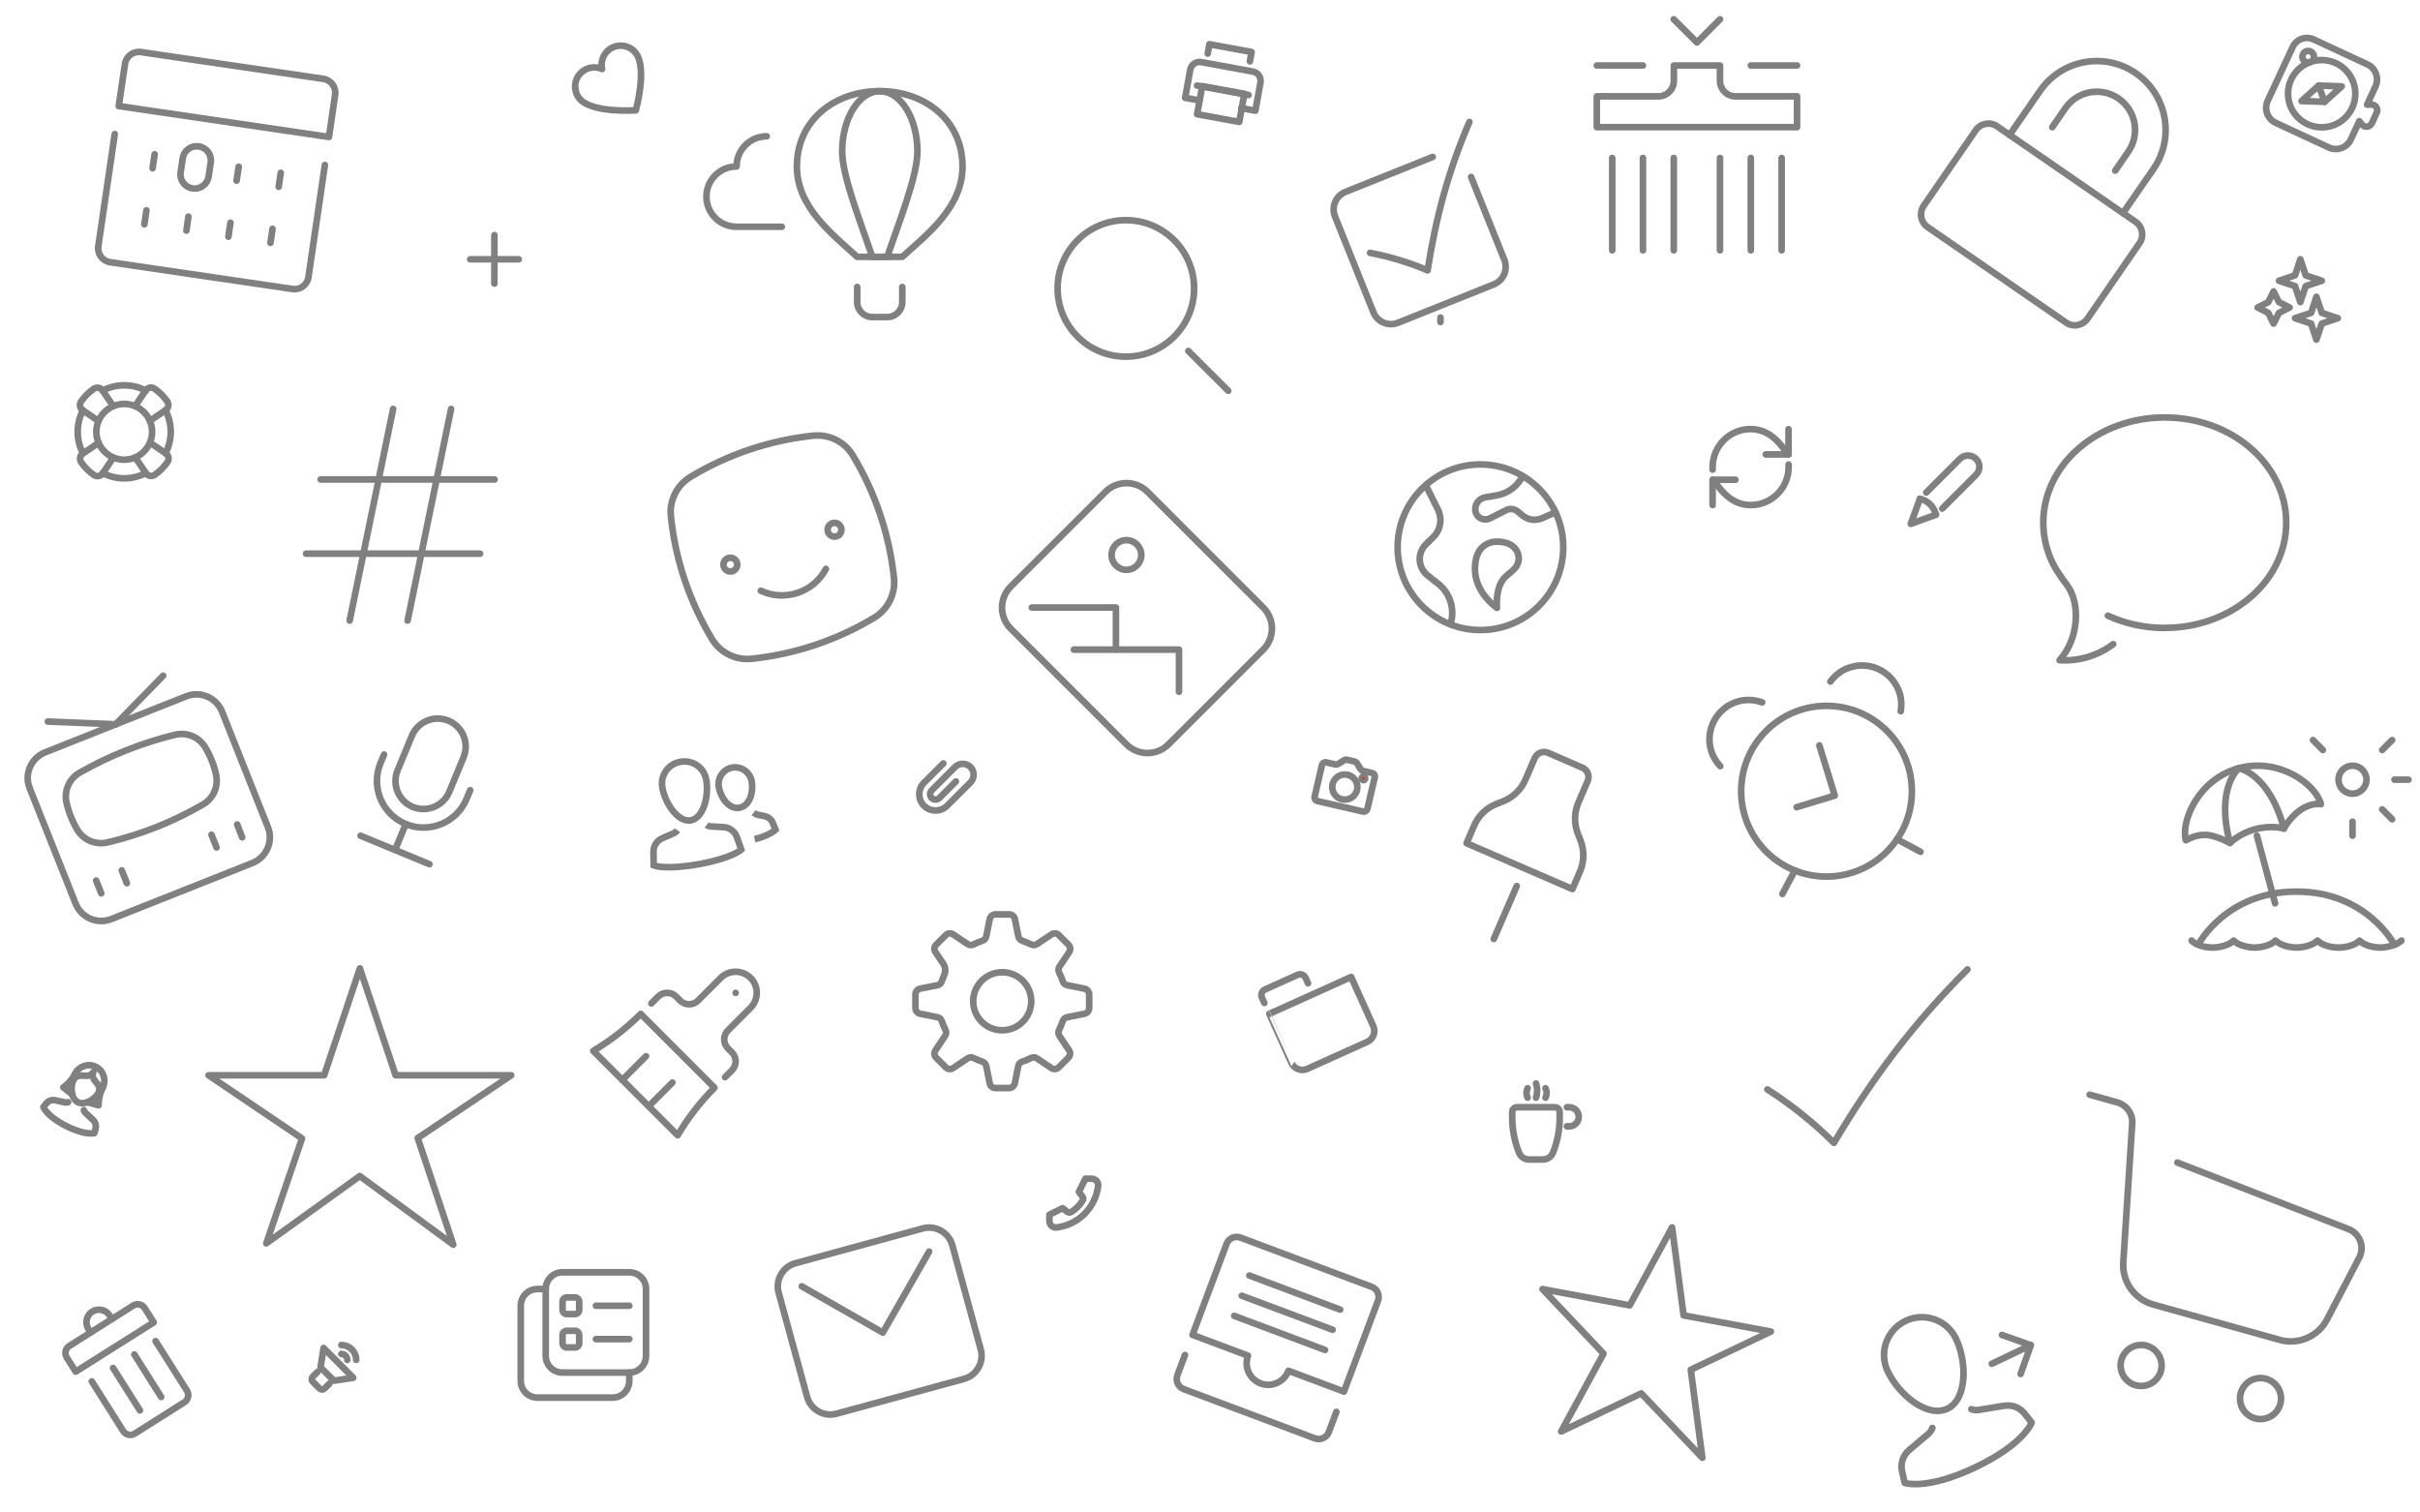<?xml version="1.0" encoding="utf-8"?>
<!-- Generator: Adobe Illustrator 18.1.1, SVG Export Plug-In . SVG Version: 6.00 Build 0)  -->
<!DOCTYPE svg PUBLIC "-//W3C//DTD SVG 1.1//EN" "http://www.w3.org/Graphics/SVG/1.1/DTD/svg11.dtd">
<svg version="1.1" id="Layer_1" xmlns="http://www.w3.org/2000/svg" xmlns:xlink="http://www.w3.org/1999/xlink" x="0px" y="0px"
	 viewBox="0 0 2560 1600" enable-background="new 0 0 2560 1600" xml:space="preserve">
<g>
	<path fill="none" stroke="#808080" stroke-width="7" stroke-miterlimit="10" d="M747.1,824.9c-2.4-13.3-14.6-21.3-27.4-19
		s-21.4,14.1-19,27.4c3,16.9,16.7,36.9,30.1,34.5C744.3,865.3,750.1,841.8,747.1,824.9z"/>
	<path fill="none" stroke="#808080" stroke-width="7" stroke-miterlimit="10" d="M716.7,878.3c-1,1.4-2.3,2.4-3.8,3.1l-12.2,5.3
		c-5.8,2.5-9.6,8.3-9.4,14.7l0.2,14.1c0,0,12,5.1,47.6-1.3s45.1-15.4,45.1-15.4l-4.7-13.3c-2.1-6-7.6-10.1-14-10.5l-13.3-0.7
		c-1.7-0.1-3.3-0.6-4.6-1.6"/>
	<path fill="none" stroke="#808080" stroke-width="7" stroke-miterlimit="10" d="M795.2,826.6c-1.8-9.8-11-16.3-20.6-14.6
		c-9.6,1.7-16,11.1-14.2,20.8c2,11.1,10.9,23.6,21.8,21.7C793.3,852.5,797.2,837.7,795.2,826.6z"/>
	<path fill="none" stroke="#808080" stroke-width="7" stroke-miterlimit="10" d="M797.2,859.7c1.4,1.1,3,1.9,4.8,2.3l6.9,1.4
		c3.9,0.8,7.1,3.4,8.6,7.1l2.9,7.2c0,0-6.6,6.4-22.1,10"/>
</g>
<g>

		<polyline fill="none" stroke="#808080" stroke-width="7" stroke-linecap="round" stroke-linejoin="round" stroke-miterlimit="10" points="
		1892,454 1892,480.7 1867.9,480.7 	"/>
	<path fill="none" stroke="#808080" stroke-width="7" stroke-linecap="round" stroke-linejoin="round" stroke-miterlimit="10" d="
		M1891.9,480.7c-5.4-5.4-16.4-26.8-40-26.8c-22.2,0-40.2,18-40.2,40.2v2.7"/>

		<polyline fill="none" stroke="#808080" stroke-width="7" stroke-linecap="round" stroke-linejoin="round" stroke-miterlimit="10" points="
		1811.7,534.3 1811.7,507.5 1835.8,507.5 	"/>
	<path fill="none" stroke="#808080" stroke-width="7" stroke-linecap="round" stroke-linejoin="round" stroke-miterlimit="10" d="
		M1811.9,507.5c5.4,5.4,16.4,26.8,40,26.8c22.2,0,40.2-18,40.2-40.2v-2.7"/>
</g>
<path fill="none" stroke="#808080" stroke-width="7" stroke-linecap="round" stroke-linejoin="round" stroke-miterlimit="10" d="
	M1454.3,822.3c0.5-2.1-0.8-4.1-2.9-4.6l-9.6-2.2c-1-0.2-1.8-0.8-2.4-1.7l-4-6.5c-0.5-0.9-1.4-1.5-2.4-1.7l-8.1-1.9
	c-1-0.2-2-0.1-2.9,0.5l-6.5,4c-0.9,0.5-1.9,0.7-2.9,0.5l-9.6-2.2c-2.1-0.5-4.1,0.8-4.6,2.9l-7.7,33.4c-0.5,2.1,0.8,4.1,2.9,4.6
	l48.3,11.1c2.1,0.5,4.1-0.8,4.6-2.9L1454.3,822.3z"/>
<circle fill="none" stroke="#808080" stroke-width="7" stroke-linecap="round" stroke-linejoin="round" stroke-miterlimit="10" cx="1422.6" cy="832.6" r="13.3"/>
<circle fill="#D9381E" stroke="#808080" stroke-width="7" stroke-miterlimit="10" cx="1442.3" cy="823.4" r="1.9"/>
<path fill="none" stroke="#808080" stroke-width="7" stroke-linecap="round" stroke-linejoin="round" stroke-miterlimit="10" d="
	M2229.8,651.3c18,8.3,38.5,13,60.2,13v-0.1c71,0,128.5-49.8,128.5-111.3s-57.5-111.3-128.5-111.3s-128.5,49.8-128.5,111.3
	c0,12.4,2.4,24.4,6.7,35.5c4.2,10.8,10.8,20.6,18,30c15.2,19.8,12.8,57.6-7.5,80c20.7,1.3,40.8-4.9,56.8-17"/>
<g>
	<circle fill="none" stroke="#808080" stroke-width="7" stroke-miterlimit="10" cx="1191" cy="305.1" r="72.2"/>

		<line fill="none" stroke="#808080" stroke-width="7" stroke-linecap="round" stroke-linejoin="round" stroke-miterlimit="10" x1="1299.3" y1="413.4" x2="1257.1" y2="371.3"/>
</g>
<g>

		<circle fill="none" stroke="#808080" stroke-width="7" stroke-linecap="round" stroke-linejoin="round" stroke-miterlimit="10" cx="1566.1" cy="578.9" r="87.6"/>
	<path fill="none" stroke="#808080" stroke-width="7" stroke-linecap="round" stroke-linejoin="round" stroke-miterlimit="10" d="
		M1534.4,660.4c4.9-15.5-0.1-32.5-12.8-42.7l-3.8-3"/>
	<path fill="none" stroke="#808080" stroke-width="7" stroke-linecap="round" stroke-linejoin="round" stroke-miterlimit="10" d="
		M1610.7,503.6c-5.3,10.8-15.6,18.5-27.7,20.5l-11.5,1.9c-6.3,1-10.9,6.4-10.9,12.7c0,3.8,1.9,7.3,5.1,9.2c3.2,2,7.2,2.1,10.5,0.4
		l17-8.6c4-2,8.7-1.5,12.2,1.3c1.7,1.4,3.5,2.8,5.2,4.3c5.8,4.8,13.8,5.9,20.7,2.9l14.2-6.3"/>
	<path fill="none" stroke="#808080" stroke-width="7" stroke-linecap="round" stroke-linejoin="round" stroke-miterlimit="10" d="
		M1511.3,573l4.7-4.6c8-7.7,10-19.7,5-29.6c-3.9-7.9-8.7-17.4-12.8-25.6"/>
	<path fill="none" stroke="#808080" stroke-width="7" stroke-linecap="round" stroke-linejoin="round" stroke-miterlimit="10" d="
		M1511.3,573l-2.8,2.7c-4.5,4.4-6.9,10.5-6.6,16.8c0.3,6.3,3.3,12.1,8.2,16.1l7.6,6.1"/>
	<path fill="none" stroke="#808080" stroke-width="7" stroke-linecap="round" stroke-linejoin="round" stroke-miterlimit="10" d="
		M1583.5,573c19.5,0,23.1,12.3,23.1,17.3c0,12.2-11.4,15.4-16.8,23c-8.2,11.5-6.2,29.7-6.2,29.7s-23.2-15.3-23.3-40.9
		C1560.2,577.6,1574.9,573,1583.5,573z"/>
</g>
<path fill="none" stroke="#808080" stroke-width="7" stroke-linecap="round" stroke-linejoin="round" stroke-miterlimit="10" d="
	M997.9,807.6l-16.3,16.3l-4.1,4.1c-6.7,6.7-6.7,17.7,0,24.4c6.7,6.7,17.7,6.7,24.4,0l24.7-24.7c4.5-4.5,4.5-11.8,0-16.3
	c-4.5-4.5-11.8-4.5-16.3,0l-24.7,24.7c-2.2,2.2-2.2,5.9,0,8.1c2.2,2.2,5.9,2.2,8.1,0l17.5-17.5"/>
<g>
	<circle fill="none" stroke="#808080" stroke-width="7" stroke-miterlimit="10" cx="1060.2" cy="1059.2" r="30.7"/>
	<path fill="none" stroke="#808080" stroke-width="7" stroke-linecap="round" stroke-linejoin="round" stroke-miterlimit="10" d="
		M1147.3,1072.4c2.9-0.6,4.9-3.1,4.9-6v-14.5c0-2.9-2.1-5.4-4.9-6l-18.4-3.7c-2.2-0.4-3.9-2-4.6-4.1c-1.1-3.3-2.4-6.4-3.9-9.4
		c-1-2-0.9-4.3,0.4-6.2l10.3-15.4c1.6-2.4,1.3-5.7-0.8-7.7l-10.2-10.2c-2.1-2.1-5.3-2.4-7.7-0.8l-15.4,10.3
		c-1.8,1.2-4.2,1.4-6.2,0.4c-3-1.5-6.2-2.8-9.4-3.9c-2.1-0.7-3.7-2.5-4.1-4.6l-3.7-18.4c-0.6-2.9-3.1-4.9-6-4.9H1053
		c-2.9,0-5.4,2.1-6,4.9l-3.7,18.4c-0.4,2.2-2,3.9-4.1,4.6c-3.3,1.1-6.4,2.4-9.4,3.9c-2,1-4.3,0.9-6.2-0.4l-15.4-10.3
		c-2.4-1.6-5.7-1.3-7.7,0.8l-10.2,10.2c-2.1,2.1-2.4,5.3-0.8,7.7l8.4,12.5c2.3,3.5,2.7,8,1,11.8c-1,2.2-1.8,4.4-2.6,6.7
		c-0.7,2.1-2.5,3.7-4.6,4.1l-18.4,3.7c-2.9,0.6-4.9,3.1-4.9,6v14.5c0,2.9,2.1,5.4,4.9,6l18.4,3.7c2.2,0.4,3.9,2,4.6,4.1
		c1.1,3.3,2.4,6.4,3.9,9.4c1,2,0.9,4.3-0.4,6.2l-10.3,15.4c-1.6,2.4-1.3,5.7,0.8,7.7l10.2,10.2c2.1,2.1,5.3,2.4,7.7,0.8l15.4-10.3
		c1.8-1.2,4.2-1.4,6.2-0.4c3,1.5,6.2,2.8,9.4,3.9c2.1,0.7,3.7,2.5,4.1,4.6l3.7,18.4c0.6,2.9,3.1,4.9,6,4.9h14.5c2.9,0,5.4-2.1,6-4.9
		l3.7-18.4c0.4-2.2,2-3.9,4.1-4.6c3.3-1.1,6.4-2.4,9.4-3.9c2-1,4.3-0.9,6.2,0.4l15.4,10.3c2.4,1.6,5.7,1.3,7.7-0.8l10.2-10.2
		c2.1-2.1,2.4-5.3,0.8-7.7l-10.3-15.4c-1.2-1.8-1.4-4.2-0.4-6.2c1.5-3,2.8-6.2,3.9-9.4c0.7-2.1,2.5-3.7,4.6-4.1L1147.3,1072.4z"/>
</g>
<polygon fill="none" stroke="#808080" stroke-width="7" stroke-linecap="round" stroke-linejoin="round" stroke-miterlimit="10" points="
	1768.8,1298.4 1781,1391.5 1873.3,1408.6 1788.6,1449 1800.8,1542.1 1736.2,1474 1651.5,1514.3 1696.3,1431.9 1631.7,1363.7
	1724,1380.9 "/>
<g>
	<path fill="none" stroke="#808080" stroke-width="7" stroke-miterlimit="10" d="M56.8,431.6"/>
	<g>
		<path fill="none" stroke="#808080" stroke-width="7" stroke-linecap="round" stroke-linejoin="round" stroke-miterlimit="10" d="
			M154.2,413.2c-6.8-3.6-14.6-5.6-22.8-5.6s-16,2-22.8,5.6"/>
		<path fill="none" stroke="#808080" stroke-width="7" stroke-linecap="round" stroke-linejoin="round" stroke-miterlimit="10" d="
			M175,479.6c3.6-6.8,5.6-14.6,5.6-22.8s-2-16-5.6-22.8"/>
		<path fill="none" stroke="#808080" stroke-width="7" stroke-linecap="round" stroke-linejoin="round" stroke-miterlimit="10" d="
			M87.8,434c-3.6,6.8-5.6,14.6-5.6,22.8s2,16,5.6,22.8"/>
		<path fill="none" stroke="#808080" stroke-width="7" stroke-linecap="round" stroke-linejoin="round" stroke-miterlimit="10" d="
			M108.6,500.4c6.8,3.6,14.6,5.6,22.8,5.6s16-2,22.8-5.6"/>
	</g>
	<g>
		<path fill="none" stroke="#808080" stroke-width="7" stroke-linecap="round" stroke-linejoin="round" stroke-miterlimit="10" d="
			M119.8,429.7L108.5,413c-1-1.5-2.5-2.5-4.3-2.8c-1.7-0.3-3.5,0.1-5,1.1c-2.5,1.8-5,3.8-7.3,6.1c-2.3,2.3-4.3,4.7-6.1,7.3
			c-1,1.4-1.4,3.2-1.1,5c0.3,1.7,1.3,3.3,2.8,4.3l16.7,11.3"/>
		<path fill="none" stroke="#808080" stroke-width="7" stroke-linecap="round" stroke-linejoin="round" stroke-miterlimit="10" d="
			M158.5,445.2l16.7-11.3c1.5-1,2.5-2.5,2.8-4.3c0.3-1.7-0.1-3.5-1.1-5c-1.8-2.5-3.8-5-6.1-7.3c-2.3-2.3-4.7-4.3-7.3-6.1
			c-1.4-1-3.2-1.4-5-1.1c-1.7,0.3-3.3,1.3-4.3,2.8l-11.3,16.7"/>
		<path fill="none" stroke="#808080" stroke-width="7" stroke-linecap="round" stroke-linejoin="round" stroke-miterlimit="10" d="
			M143.1,483.9l11.3,16.7c1,1.5,2.5,2.5,4.3,2.8c1.7,0.3,3.5-0.1,5-1.1c2.5-1.8,5-3.8,7.3-6.1c2.3-2.3,4.3-4.7,6.1-7.3
			c1-1.4,1.4-3.2,1.1-5c-0.3-1.7-1.3-3.3-2.8-4.3l-16.7-11.3"/>
		<path fill="none" stroke="#808080" stroke-width="7" stroke-linecap="round" stroke-linejoin="round" stroke-miterlimit="10" d="
			M104.3,468.5l-16.7,11.3c-1.5,1-2.5,2.5-2.8,4.3c-0.3,1.7,0.1,3.5,1.1,5c1.8,2.5,3.8,5,6.1,7.3c2.3,2.3,4.7,4.3,7.3,6.1
			c1.4,1,3.2,1.4,5,1.1c1.7-0.3,3.3-1.3,4.3-2.8l11.3-16.7"/>
	</g>

		<circle fill="none" stroke="#808080" stroke-width="7" stroke-linecap="round" stroke-linejoin="round" stroke-miterlimit="10" cx="131.4" cy="456.8" r="29.5"/>
</g>
<g>
	<path fill="none" stroke="#808080" stroke-width="7" stroke-linecap="round" stroke-linejoin="round" stroke-miterlimit="10" d="
		M1007.4,1317.3c-3.7-13.5-17.7-21.5-31.2-17.8l-134.7,36.8c-13.5,3.7-21.5,17.7-17.8,31.2l30.1,110.2c3.7,13.5,17.7,21.5,31.2,17.8
		l134.7-36.8c13.5-3.7,21.5-17.7,17.8-31.2L1007.4,1317.3z"/>

		<polyline fill="none" stroke="#808080" stroke-width="7" stroke-linecap="round" stroke-linejoin="round" stroke-miterlimit="10" points="
		848.2,1360.8 933.9,1409.7 982.9,1324 	"/>
</g>
<g>
	<path fill="none" stroke="#808080" stroke-width="7" stroke-linecap="round" stroke-linejoin="round" stroke-miterlimit="10" d="
		M97.1,1461.3l33.2,52.5c2.6,4.1,8.1,5.4,12.2,2.8l52.5-33.2c4.1-2.6,5.4-8.1,2.8-12.2l-33.2-52.5"/>
	<path fill="none" stroke="#808080" stroke-width="7" stroke-linecap="round" stroke-linejoin="round" stroke-miterlimit="10" d="
		M162.6,1398.9L80.1,1451l-9.5-15c-2.6-4.1-1.4-9.6,2.8-12.2l67.5-42.7c4.1-2.6,9.6-1.4,12.2,2.8L162.6,1398.9z"/>

		<line fill="none" stroke="#808080" stroke-width="7" stroke-linecap="round" stroke-linejoin="round" stroke-miterlimit="10" x1="119.6" y1="1447.1" x2="148" y2="1492"/>

		<line fill="none" stroke="#808080" stroke-width="7" stroke-linecap="round" stroke-linejoin="round" stroke-miterlimit="10" x1="142.1" y1="1432.8" x2="170.5" y2="1477.8"/>
	<path fill="none" stroke="#808080" stroke-width="7" stroke-linecap="round" stroke-linejoin="round" stroke-miterlimit="10" d="
		M95.9,1409.6l-2.4-3.7c-3.9-6.2-2.1-14.4,4.1-18.4c6.2-3.9,14.4-2.1,18.4,4.1l2.4,3.7"/>
</g>
<g>

		<circle fill="none" stroke="#808080" stroke-width="7" stroke-linecap="round" stroke-linejoin="round" stroke-miterlimit="10" cx="1932.2" cy="837" r="90.3"/>
	<path fill="none" stroke="#808080" stroke-width="7" stroke-linecap="round" stroke-linejoin="round" stroke-miterlimit="10" d="
		M1864.1,743c-8.2-2.9-17.2-3.5-26.2-0.8c-22,6.7-34.4,30-27.7,52c1.9,6.3,5.4,11.8,9.6,16.3"/>
	<path fill="none" stroke="#808080" stroke-width="7" stroke-linecap="round" stroke-linejoin="round" stroke-miterlimit="10" d="
		M1936.3,721c5.1-7,12.4-12.5,21.3-15.2c22-6.7,45.3,5.7,52,27.7c1.9,6.3,2.1,12.8,1.1,18.9"/>

		<polyline fill="none" stroke="#808080" stroke-width="7" stroke-linecap="round" stroke-linejoin="round" stroke-miterlimit="10" points="
		1900.6,853.9 1940.9,841.6 1924.6,788.5 	"/>

		<line fill="none" stroke="#808080" stroke-width="7" stroke-linecap="round" stroke-linejoin="round" stroke-miterlimit="10" x1="1885.5" y1="945.7" x2="1898.7" y2="920.8"/>

		<line fill="none" stroke="#808080" stroke-width="7" stroke-linecap="round" stroke-linejoin="round" stroke-miterlimit="10" x1="2031.6" y1="901.1" x2="2006.7" y2="887.8"/>
</g>
<g>
	<path fill="none" stroke="#808080" stroke-width="7" stroke-linecap="round" stroke-linejoin="round" stroke-miterlimit="10" d="
		M1261.5,1412.1l58.7,22c-4.4,11.8,1.6,24.9,13.4,29.4c11.8,4.4,24.9-1.6,29.4-13.4l58.7,22l36-96.1c2.2-5.9-0.8-12.5-6.7-14.7
		l-138.8-52.1c-5.9-2.2-12.5,0.8-14.7,6.7L1261.5,1412.1z"/>
	<path fill="none" stroke="#808080" stroke-width="7" stroke-linecap="round" stroke-linejoin="round" stroke-miterlimit="10" d="
		M1413.7,1493.5l-8,21.4c-2.2,5.9-8.8,8.9-14.7,6.7l-138.8-52.1c-5.9-2.2-8.9-8.8-6.7-14.7l8-21.4"/>

		<line fill="none" stroke="#808080" stroke-width="7" stroke-linecap="round" stroke-linejoin="round" stroke-miterlimit="10" x1="1321.6" y1="1349.3" x2="1417.7" y2="1385.4"/>

		<line fill="none" stroke="#808080" stroke-width="7" stroke-linecap="round" stroke-linejoin="round" stroke-miterlimit="10" x1="1313.6" y1="1370.7" x2="1409.7" y2="1406.7"/>

		<line fill="none" stroke="#808080" stroke-width="7" stroke-linecap="round" stroke-linejoin="round" stroke-miterlimit="10" x1="1305.6" y1="1392" x2="1401.7" y2="1428.1"/>
</g>
<g>
	<path fill="none" stroke="#808080" stroke-width="7" stroke-linecap="round" stroke-linejoin="round" stroke-miterlimit="10" d="
		M2263.3,257.2c5.1-7.4,3.2-17.4-4.1-22.5l-146.6-101.1c-7.4-5.1-17.4-3.2-22.5,4.1l-55.1,80c-5.1,7.4-3.2,17.4,4.1,22.5
		l146.6,101.1c7.4,5.1,17.4,3.2,22.5-4.1L2263.3,257.2z"/>
	<path fill="none" stroke="#808080" stroke-width="7" stroke-linecap="round" stroke-linejoin="round" stroke-miterlimit="10" d="
		M2125.9,142.7l32.2-46.6c22.8-33.1,68.2-41.5,101.3-18.6c33.1,22.8,41.5,68.2,18.6,101.3l-32.2,46.6"/>
	<path fill="none" stroke="#808080" stroke-width="7" stroke-linecap="round" stroke-linejoin="round" stroke-miterlimit="10" d="
		M2171,134.5l13.8-20c12.7-18.4,37.9-23,56.3-10.3c18.4,12.7,23,37.9,10.3,56.3l-13.8,20"/>
</g>
<path fill="none" stroke="#808080" stroke-width="7" stroke-linecap="round" stroke-linejoin="round" stroke-miterlimit="10" d="
	M2081.3,1025.5c-57.1,57.1-100,114.1-141.3,183.5c-21.3-21.3-45-40.3-70.4-56.5"/>
<g>
	<path fill="none" stroke="#808080" stroke-width="7" stroke-miterlimit="10" d="M1975.5,535.3"/>
	<g>
		<path fill="none" stroke="#808080" stroke-width="7" stroke-linecap="round" stroke-linejoin="round" stroke-miterlimit="10" d="
			M2037.7,521l35.6-35.6c4.7-4.7,12.3-4.7,17.1,0c4.6,4.6,4.6,12.2,0,16.8l-35.8,35.8"/>

			<polyline fill="none" stroke="#808080" stroke-width="7" stroke-linecap="round" stroke-linejoin="round" stroke-miterlimit="10" points="
			2031,527.6 2021.3,554.2 2047.9,544.5 		"/>
	</g>
	<path fill="none" stroke="#808080" stroke-width="7" stroke-linecap="round" stroke-linejoin="round" stroke-miterlimit="10" d="
		M2031,527.6c8.4,2,15,8.5,16.9,16.9"/>
</g>
<g>

		<line fill="none" stroke="#808080" stroke-width="7" stroke-linecap="round" stroke-linejoin="round" stroke-miterlimit="10" x1="1604.5" y1="937.3" x2="1580.2" y2="993.3"/>
	<path fill="none" stroke="#808080" stroke-width="7" stroke-linecap="round" stroke-linejoin="round" stroke-miterlimit="10" d="
		M1663.4,940.5l8-18.6c4.5-10.5,4.7-22.4,0.5-33l-2.7-6.9c-4.2-10.6-4-22.5,0.5-33l9.8-22.7c2.4-5.5-0.1-11.8-5.6-14.2l-36.2-15.7
		c-5.5-2.4-11.8,0.1-14.2,5.6l-9.8,22.7c-4.5,10.5-13.1,18.8-23.7,23l-6.9,2.7c-10.6,4.2-19.2,12.5-23.7,23l-8,18.6L1663.4,940.5z"
		/>
</g>
<g>
	<path fill="none" stroke="#808080" stroke-width="7" stroke-linecap="round" stroke-linejoin="round" stroke-miterlimit="10" d="
		M1313.1,114.4l14.9,2.7l5.4-29.7c1-5.5-2.6-10.7-8.1-11.7l-54.5-10c-5.5-1-10.7,2.6-11.7,8.1l-5.4,29.7l14.9,2.7"/>

		<polyline fill="none" stroke="#808080" stroke-width="7" stroke-linecap="round" stroke-linejoin="round" stroke-miterlimit="10" points="
		1277.6,56.7 1279.4,46.8 1324,55 1322.2,64.9 	"/>

		<rect x="1268.2" y="95.2" transform="matrix(0.984 0.18 -0.18 0.984 41.03 -230.868)" fill="none" stroke="#808080" stroke-width="7" stroke-linecap="round" stroke-linejoin="round" stroke-miterlimit="10" width="45.3" height="30.2"/>

		<line fill="none" stroke="#808080" stroke-width="7" stroke-linecap="round" stroke-linejoin="round" stroke-miterlimit="10" x1="1266.3" y1="90.5" x2="1320.8" y2="100.5"/>
</g>
<g>
	<path fill="none" stroke="#808080" stroke-width="7" stroke-linecap="round" stroke-linejoin="round" stroke-miterlimit="10" d="
		M1236.1,787.4c-12.3,12.3-32.2,12.3-44.5,0L1069.2,665c-12.3-12.3-12.3-32.2,0-44.5l100.2-100.2c12.3-12.3,32.2-12.3,44.5,0
		l122.4,122.4c12.3,12.3,12.3,32.2,0,44.5L1236.1,787.4z"/>

		<polyline fill="none" stroke="#808080" stroke-width="7" stroke-linecap="round" stroke-linejoin="round" stroke-miterlimit="10" points="
		1091.5,642.7 1180.5,642.7 1180.5,687.2 	"/>

		<polyline fill="none" stroke="#808080" stroke-width="7" stroke-linecap="round" stroke-linejoin="round" stroke-miterlimit="10" points="
		1136,687.2 1247.2,687.2 1247.2,731.8 	"/>

		<circle fill="none" stroke="#808080" stroke-width="7" stroke-linecap="round" stroke-linejoin="round" stroke-miterlimit="10" cx="1191.6" cy="587.1" r="15.7"/>
</g>
<g>
	<path fill="none" stroke="#808080" stroke-width="7" stroke-linecap="round" stroke-linejoin="round" stroke-miterlimit="10" d="
		M132.2,67.7c1.2-8.2,8.8-13.9,17-12.6l192.7,28.3c8.2,1.2,13.9,8.8,12.6,17l-6.5,44.5l-222.4-32.7L132.2,67.7z"/>
	<path fill="none" stroke="#808080" stroke-width="7" stroke-linecap="round" stroke-linejoin="round" stroke-miterlimit="10" d="
		M343.7,174.5l-17.4,118.6c-1.2,8.2-8.8,13.9-17,12.6l-192.7-28.3c-8.2-1.2-13.9-8.8-12.6-17l17.4-118.6"/>

		<line fill="none" stroke="#808080" stroke-width="7" stroke-linecap="round" stroke-linejoin="round" stroke-miterlimit="10" x1="163.6" y1="163.2" x2="161.4" y2="178"/>

		<line fill="none" stroke="#808080" stroke-width="7" stroke-linecap="round" stroke-linejoin="round" stroke-miterlimit="10" x1="252.5" y1="176.3" x2="250.3" y2="191.1"/>

		<line fill="none" stroke="#808080" stroke-width="7" stroke-linecap="round" stroke-linejoin="round" stroke-miterlimit="10" x1="297" y1="182.8" x2="294.8" y2="197.6"/>

		<line fill="none" stroke="#808080" stroke-width="7" stroke-linecap="round" stroke-linejoin="round" stroke-miterlimit="10" x1="154.9" y1="222.5" x2="152.7" y2="237.3"/>

		<line fill="none" stroke="#808080" stroke-width="7" stroke-linecap="round" stroke-linejoin="round" stroke-miterlimit="10" x1="199.3" y1="229.1" x2="197.2" y2="243.9"/>

		<line fill="none" stroke="#808080" stroke-width="7" stroke-linecap="round" stroke-linejoin="round" stroke-miterlimit="10" x1="243.8" y1="235.6" x2="241.6" y2="250.4"/>

		<line fill="none" stroke="#808080" stroke-width="7" stroke-linecap="round" stroke-linejoin="round" stroke-miterlimit="10" x1="288.3" y1="242.1" x2="286.1" y2="256.9"/>
	<path fill="none" stroke="#808080" stroke-width="7" stroke-linecap="round" stroke-linejoin="round" stroke-miterlimit="10" d="
		M220.7,186.7c-1.2,8.2-8.8,13.9-17,12.6c-8.2-1.2-13.9-8.8-12.6-17l2.2-14.8c1.2-8.2,8.8-13.9,17-12.6c8.2,1.2,13.9,8.8,12.6,17
		L220.7,186.7z"/>
</g>
<g>

		<line fill="none" stroke="#808080" stroke-width="7" stroke-linecap="round" stroke-linejoin="round" stroke-miterlimit="10" x1="523" y1="248.7" x2="523" y2="300"/>

		<line fill="none" stroke="#808080" stroke-width="7" stroke-linecap="round" stroke-linejoin="round" stroke-miterlimit="10" x1="497.4" y1="274.3" x2="548.7" y2="274.3"/>
</g>
<g>
	<path fill="none" stroke="#808080" stroke-width="7" stroke-linecap="round" stroke-linejoin="round" stroke-miterlimit="10" d="
		M2303.3,1229.8l181,70.4c5.8,2.2,10.3,6.8,12.5,12.6s1.8,12.2-1.1,17.7l-34,65.2c-9.5,18.2-30.4,27.3-50.1,21.7l-133.9-37.4
		c-19.7-5.5-32.9-24.1-31.6-44.6l9.5-146.9c0.7-10.2-5.9-19.5-15.8-22.3l-29.3-8.2"/>

		<circle fill="none" stroke="#808080" stroke-width="7" stroke-linecap="round" stroke-linejoin="round" stroke-miterlimit="10" cx="2265" cy="1444.5" r="21.7"/>

		<circle fill="none" stroke="#808080" stroke-width="7" stroke-linecap="round" stroke-linejoin="round" stroke-miterlimit="10" cx="2391.3" cy="1479.5" r="21.7"/>
</g>
<g>

		<line fill="none" stroke="#808080" stroke-width="7" stroke-linecap="round" stroke-linejoin="round" stroke-miterlimit="10" x1="1705.5" y1="167.1" x2="1705.5" y2="264.8"/>

		<line fill="none" stroke="#808080" stroke-width="7" stroke-linecap="round" stroke-linejoin="round" stroke-miterlimit="10" x1="1770.6" y1="167.1" x2="1770.6" y2="264.8"/>

		<line fill="none" stroke="#808080" stroke-width="7" stroke-linecap="round" stroke-linejoin="round" stroke-miterlimit="10" x1="1738" y1="167.1" x2="1738" y2="264.8"/>

		<line fill="none" stroke="#808080" stroke-width="7" stroke-linecap="round" stroke-linejoin="round" stroke-miterlimit="10" x1="1852.1" y1="167.1" x2="1852.1" y2="264.8"/>

		<line fill="none" stroke="#808080" stroke-width="7" stroke-linecap="round" stroke-linejoin="round" stroke-miterlimit="10" x1="1819.5" y1="167.1" x2="1819.5" y2="264.8"/>

		<line fill="none" stroke="#808080" stroke-width="7" stroke-linecap="round" stroke-linejoin="round" stroke-miterlimit="10" x1="1884.7" y1="167.1" x2="1884.7" y2="264.8"/>

		<line fill="none" stroke="#808080" stroke-width="7" stroke-linecap="round" stroke-linejoin="round" stroke-miterlimit="10" x1="1689.2" y1="69.3" x2="1738" y2="69.3"/>

		<line fill="none" stroke="#808080" stroke-width="7" stroke-linecap="round" stroke-linejoin="round" stroke-miterlimit="10" x1="1852.1" y1="69.3" x2="1901" y2="69.3"/>
	<path fill="none" stroke="#808080" stroke-width="7" stroke-linecap="round" stroke-linejoin="round" stroke-miterlimit="10" d="
		M1819.5,69.3"/>

		<polyline fill="none" stroke="#808080" stroke-width="7" stroke-linecap="round" stroke-linejoin="round" stroke-miterlimit="10" points="
		1770.6,20.4 1795.1,44.9 1819.5,20.4 	"/>
	<path fill="none" stroke="#808080" stroke-width="7" stroke-linecap="round" stroke-linejoin="round" stroke-miterlimit="10" d="
		M1819.5,69.3l0,16.3c0,9,7.3,16.3,16.3,16.3h65.2v32.6h-211.8v-32.6h65.2c9,0,16.3-7.3,16.3-16.3l0-16.3H1819.5"/>
</g>
<g>

		<polygon fill="none" stroke="#808080" stroke-width="7" stroke-linecap="round" stroke-linejoin="round" stroke-miterlimit="10" points="
		2405.1,308.3 2399.5,319.6 2388.2,325.3 2399.5,331 2405.1,342.3 2410.8,331 2422.1,325.3 2410.8,319.6 	"/>

		<polygon fill="none" stroke="#808080" stroke-width="7" stroke-linecap="round" stroke-linejoin="round" stroke-miterlimit="10" points="
		2450.4,314 2444.8,331 2427.8,336.6 2444.8,342.3 2450.4,359.3 2456.1,342.3 2473.1,336.6 2456.1,331 	"/>

		<polygon fill="none" stroke="#808080" stroke-width="7" stroke-linecap="round" stroke-linejoin="round" stroke-miterlimit="10" points="
		2433.4,274.3 2427.8,291.3 2410.8,297 2427.8,302.7 2433.4,319.6 2439.1,302.7 2456.1,297 2439.1,291.3 	"/>
</g>
<g>

		<line fill="none" stroke="#808080" stroke-width="7" stroke-linecap="round" stroke-linejoin="round" stroke-miterlimit="10" x1="778.2" y1="1050.3" x2="778.2" y2="1050.3"/>
	<path fill="none" stroke="#808080" stroke-width="7" stroke-linecap="round" stroke-linejoin="round" stroke-miterlimit="10" d="
		M689,1061.5l7.3-7.3c5.2-5.2,13.7-5.2,18.9,0c1.3,1.3,2.8,2.8,4.3,4.3c5.2,5.2,13.7,5.2,18.9,0l24-24c8.7-8.7,22.8-8.7,31.6,0
		c8.7,8.7,8.7,22.8,0,31.6l-24,24c-5.2,5.2-5.2,13.7,0,18.9l4.3,4.3c5.2,5.2,5.2,13.7,0,18.9l-7.3,7.3"/>

		<line fill="none" stroke="#808080" stroke-width="7" stroke-linecap="round" stroke-linejoin="round" stroke-miterlimit="10" x1="683.4" y1="1117.3" x2="658.3" y2="1142.4"/>

		<line fill="none" stroke="#808080" stroke-width="7" stroke-linecap="round" stroke-linejoin="round" stroke-miterlimit="10" x1="711.3" y1="1145.2" x2="686.2" y2="1170.3"/>
	<path fill="none" stroke="#808080" stroke-width="7" stroke-linecap="round" stroke-linejoin="round" stroke-miterlimit="10" d="
		M677.8,1072.6c-15.1,15.1-31.9,28.2-50.2,39.1l89.3,89.3c10.8-18.4,23.9-35.3,38.9-50.3L677.8,1072.6z"/>
</g>
<g>
	<path fill="none" stroke="#808080" stroke-width="7" stroke-linecap="round" stroke-linejoin="round" stroke-miterlimit="10" d="
		M860.3,460.9c16.8-1.8,33.2,6.4,41.9,20.9c23.8,39.5,38.7,83.8,43.5,129.7c1.8,16.8-6.4,33.2-20.9,41.9
		c-39.5,23.8-83.8,38.7-129.7,43.5c-16.8,1.8-33.2-6.4-41.9-20.9c-23.8-39.5-38.7-83.8-43.5-129.7c-1.8-16.8,6.4-33.2,20.9-41.9
		C770.1,480.6,814.4,465.7,860.3,460.9z"/>
	<path fill="none" stroke="#808080" stroke-width="7" stroke-linecap="round" stroke-linejoin="round" stroke-miterlimit="10" d="
		M804.8,624.9c25.5,11.9,55.8,1.7,68.9-23.1"/>

		<circle fill="none" stroke="#808080" stroke-width="7" stroke-linecap="round" stroke-linejoin="round" stroke-miterlimit="10" cx="772.6" cy="597.3" r="7.3"/>

		<circle fill="none" stroke="#808080" stroke-width="7" stroke-linecap="round" stroke-linejoin="round" stroke-miterlimit="10" cx="882.8" cy="560.4" r="7.3"/>
</g>
<g>
	<path fill="none" stroke="#808080" stroke-width="7" stroke-linecap="round" stroke-linejoin="round" stroke-miterlimit="10" d="
		M108.6,1150.6c4.1-8,0.9-17.9-7.1-22s-17.9-0.9-22,7.1c-5.2,10.2-5.6,26,2.9,30.3C90.7,1170.3,103.4,1160.9,108.6,1150.6z"/>
	<path fill="none" stroke="#808080" stroke-width="7" stroke-linecap="round" stroke-linejoin="round" stroke-miterlimit="10" d="
		M101.5,1160c5.7-6.6,3.9-11.3-0.2-15.6c-2.7-2.9-4.4-6.8-2.5-10.4c-1.8,3.6-6,4.5-9.9,4c-5.9-0.7-10.8,0.5-12.8,9"/>
	<path fill="none" stroke="#808080" stroke-width="7" stroke-linecap="round" stroke-linejoin="round" stroke-miterlimit="10" d="
		M79.6,1135.8c-4.7,9.2-12.6,14.5-12.6,14.5l9.3,7.4"/>
	<path fill="none" stroke="#808080" stroke-width="7" stroke-linecap="round" stroke-linejoin="round" stroke-miterlimit="10" d="
		M108.6,1150.6c-4.7,9.2-4.3,18.7-4.3,18.7l-11.4-3.2"/>
	<path fill="none" stroke="#808080" stroke-width="7" stroke-linecap="round" stroke-linejoin="round" stroke-miterlimit="10" d="
		M72,1166c-1,0.3-2.1,0.4-3.2,0.2l-10.5-2.3c-3.4-0.7-6.9,0.5-9.2,3.2l-3.2,3.9c0,0,3,9.4,23.8,20c20.8,10.6,30.2,7.6,30.2,7.6
		l1.2-4.7c0.8-3.3-0.2-6.8-2.6-9.1l-8.2-7.7c-0.8-0.7-1.3-1.6-1.6-2.6l0-0.1"/>
</g>
<g>
	<path fill="none" stroke="#808080" stroke-width="7" stroke-linecap="round" stroke-linejoin="round" stroke-miterlimit="10" d="
		M1554.4,129c-22.4,52.3-35.4,100.8-44.2,157c-19.6-8.4-40-14.5-60.9-18.5"/>
	<path fill="none" stroke="#808080" stroke-width="7" stroke-linecap="round" stroke-linejoin="round" stroke-miterlimit="10" d="
		M1515.6,166l-92.3,37c-10.2,4.1-15.1,15.7-11.1,25.9l40.7,101.5c4.1,10.2,15.7,15.1,25.9,11.1l101.5-40.7
		c10.2-4.1,15.1-15.7,11.1-25.9l-35.2-87.7"/>
</g>
<g>
	<path fill="none" stroke="#808080" stroke-width="7" stroke-miterlimit="10" d="M490.4,801.1c6.2-15.1-0.9-32.4-16-38.7
		c-15.1-6.2-32.4,0.9-38.7,16c-2.9,7-12.2,29.4-15.1,36.5c-6.2,15.1,0.9,32.4,16,38.7c15.1,6.2,32.4-0.9,38.7-16
		C478.3,830.5,487.5,808.1,490.4,801.1z"/>
	<path fill="none" stroke="#808080" stroke-width="7" stroke-linecap="round" stroke-linejoin="round" stroke-miterlimit="10" d="
		M497.4,835.9l-3.8,9.1c-10.4,25.2-39.3,37.1-64.4,26.7c-25.2-10.4-37.1-39.3-26.7-64.4l3.8-9.1"/>

		<line fill="none" stroke="#808080" stroke-width="7" stroke-linecap="round" stroke-linejoin="round" stroke-miterlimit="10" x1="381.4" y1="884.1" x2="454.3" y2="914.2"/>

		<line fill="none" stroke="#808080" stroke-width="7" stroke-linecap="round" stroke-linejoin="round" stroke-miterlimit="10" x1="429.2" y1="871.8" x2="417.9" y2="899.2"/>
</g>
<line fill="none" stroke="#808080" stroke-width="7" stroke-linecap="round" stroke-linejoin="round" stroke-miterlimit="10" x1="1523.8" y1="335.9" x2="1523.8" y2="340.7"/>
<g>
	<path fill="none" stroke="#808080" stroke-width="7" stroke-linecap="round" stroke-linejoin="round" stroke-miterlimit="10" d="
		M2481.2,1002.4"/>
	<path fill="none" stroke="#808080" stroke-width="7" stroke-linecap="round" stroke-linejoin="round" stroke-miterlimit="10" d="
		M2533,999.5c0,0-29.1-56.3-103.6-56.3c-74.5,0-103.6,55.5-103.6,55.5"/>
	<path fill="none" stroke="#808080" stroke-width="7" stroke-linecap="round" stroke-linejoin="round" stroke-miterlimit="10" d="
		M2318.4,995c7.4,7.6,22.2,7.4,22.2,7.4s14.8,0,22.2-7.4c7.6,7.4,22.2,7.4,22.2,7.4s14.7,0,22.2-7.4c7.5,7.4,22.2,7.4,22.2,7.4
		s14.6,0,22.2-7.4c7.4,7.6,22.2,7.4,22.2,7.4s14.8,0.2,22.2-7.4c7.4,7.6,22.2,7.4,22.2,7.4s14.6-0.2,22.2-7.4"/>

		<line fill="none" stroke="#808080" stroke-width="7" stroke-linecap="round" stroke-linejoin="round" stroke-miterlimit="10" x1="2406.7" y1="955.6" x2="2387.5" y2="884.1"/>
	<path fill="none" stroke="#808080" stroke-width="7" stroke-linecap="round" stroke-linejoin="round" stroke-miterlimit="10" d="
		M2455.2,850.7c0,0-9.4-2.1-21.2,5.8c-11.8,7.9-17.9,20-17.9,20s-13-4-30.4,0.7c-17.4,4.7-26.7,14.6-26.7,14.6s-14.1-8-25.3-8.6
		c-11.2-0.6-21.4,5.7-21.4,5.7c-5.5-20.6,13.7-65,56.2-76.3C2410.8,801.3,2449.5,829.2,2455.2,850.7z"/>
	<path fill="none" stroke="#808080" stroke-width="7" stroke-linecap="round" stroke-linejoin="round" stroke-miterlimit="10" d="
		M2368.4,812.6c0,0-25.1,20.6-9.4,79.1"/>
	<path fill="none" stroke="#808080" stroke-width="7" stroke-linecap="round" stroke-linejoin="round" stroke-miterlimit="10" d="
		M2416.1,876.5c-15.7-58.5-47.8-63.8-47.8-63.8"/>

		<circle fill="none" stroke="#808080" stroke-width="7" stroke-linecap="round" stroke-linejoin="round" stroke-miterlimit="10" cx="2488.6" cy="824.8" r="14.8"/>

		<line fill="none" stroke="#808080" stroke-width="7" stroke-linecap="round" stroke-linejoin="round" stroke-miterlimit="10" x1="2488.6" y1="869.2" x2="2488.6" y2="884"/>

		<line fill="none" stroke="#808080" stroke-width="7" stroke-linecap="round" stroke-linejoin="round" stroke-miterlimit="10" x1="2547.8" y1="824.8" x2="2533" y2="824.8"/>

		<line fill="none" stroke="#808080" stroke-width="7" stroke-linecap="round" stroke-linejoin="round" stroke-miterlimit="10" x1="2457.2" y1="793.4" x2="2446.8" y2="782.9"/>

		<line fill="none" stroke="#808080" stroke-width="7" stroke-linecap="round" stroke-linejoin="round" stroke-miterlimit="10" x1="2530.5" y1="866.7" x2="2520" y2="856.2"/>

		<line fill="none" stroke="#808080" stroke-width="7" stroke-linecap="round" stroke-linejoin="round" stroke-miterlimit="10" x1="2530.5" y1="782.9" x2="2520" y2="793.4"/>
</g>
<g>
	<path fill="none" stroke="#808080" stroke-width="7" stroke-linecap="round" stroke-linejoin="round" stroke-miterlimit="10" d="
		M1366.2,1124.4c2.9,6.4,10.4,9.2,16.7,6.3l63.5-28.6c6.4-2.9,9.2-10.4,6.3-16.7l-23.4-51.9l-86.5,39
		C1342.7,1072.5,1360.9,1112.7,1366.2,1124.4z"/>
	<path fill="none" stroke="#808080" stroke-width="7" stroke-linecap="round" stroke-linejoin="round" stroke-miterlimit="10" d="
		M1337.5,1061l-2.6-5.8c-1.4-3.2,0-6.9,3.2-8.4l34.6-15.6c3.2-1.4,6.9,0,8.4,3.2l2.6,5.8"/>
</g>
<g>
	<path fill="none" stroke="#808080" stroke-width="7" stroke-linecap="round" stroke-linejoin="round" stroke-miterlimit="10" d="
		M2513.8,113.4c-1.2-1.8-3.2-2.8-5.3-2.8l-4.5,0.1l8.9-19.2c4.1-8.8,0.3-19.3-8.6-23.4l-56.8-26.4c-8.4-3.9-18.3-0.3-22.2,8.1
		l-26.4,56.8c-4.1,8.8-0.3,19.3,8.6,23.4l56,26c8.8,4.1,19.3,0.3,23.4-8.6l8.9-19.2l2.8,3.5c1.3,1.7,3.4,2.5,5.5,2.3
		c2.1-0.3,4-1.6,4.9-3.5l5.2-11.3C2515.2,117.5,2515,115.2,2513.8,113.4z"/>

		<circle fill="none" stroke="#808080" stroke-width="7" stroke-linecap="round" stroke-linejoin="round" stroke-miterlimit="10" cx="2456" cy="99.1" r="35.6"/>

		<polygon fill="none" stroke="#808080" stroke-width="7" stroke-linecap="round" stroke-linejoin="round" stroke-miterlimit="10" points="
		2477.2,91.4 2452.8,90.5 2434.7,106.9 2459.1,107.7 	"/>

		<circle fill="none" stroke="#808080" stroke-width="7" stroke-linecap="round" stroke-linejoin="round" stroke-miterlimit="10" cx="2441.7" cy="60" r="6.1"/>

		<line fill="none" stroke="#808080" stroke-width="7" stroke-linecap="round" stroke-linejoin="round" stroke-miterlimit="10" x1="2452.8" y1="90.5" x2="2459.1" y2="107.7"/>
</g>
<g>
	<path fill="none" stroke="#808080" stroke-width="7" stroke-linecap="round" stroke-linejoin="round" stroke-miterlimit="10" d="
		M283.4,875c6,15-1.4,31.9-16.3,37.9l-149.2,59.3c-15,6-31.9-1.4-37.9-16.3L31.4,833.8c-6-15,1.4-31.9,16.3-37.9L197,736.6
		c15-6,31.9,1.4,37.9,16.3L283.4,875z"/>

		<line fill="none" stroke="#808080" stroke-width="7" stroke-linecap="round" stroke-linejoin="round" stroke-miterlimit="10" x1="107.1" y1="945" x2="101.7" y2="931.5"/>

		<line fill="none" stroke="#808080" stroke-width="7" stroke-linecap="round" stroke-linejoin="round" stroke-miterlimit="10" x1="134.2" y1="934.3" x2="128.8" y2="920.7"/>

		<line fill="none" stroke="#808080" stroke-width="7" stroke-linecap="round" stroke-linejoin="round" stroke-miterlimit="10" x1="256.2" y1="885.8" x2="250.9" y2="872.2"/>

		<line fill="none" stroke="#808080" stroke-width="7" stroke-linecap="round" stroke-linejoin="round" stroke-miterlimit="10" x1="229.1" y1="896.5" x2="223.7" y2="883"/>

		<line fill="none" stroke="#808080" stroke-width="7" stroke-linecap="round" stroke-linejoin="round" stroke-miterlimit="10" x1="50.6" y1="763.3" x2="122.4" y2="766.2"/>

		<line fill="none" stroke="#808080" stroke-width="7" stroke-linecap="round" stroke-linejoin="round" stroke-miterlimit="10" x1="172.6" y1="714.8" x2="122.4" y2="766.2"/>
	<path fill="none" stroke="#808080" stroke-width="7" stroke-linecap="round" stroke-linejoin="round" stroke-miterlimit="10" d="
		M185.1,777.3c12.4-3.1,25.4,2.3,32,13.3c5.4,9,9.3,18.8,11.5,29c2.7,12.4-2.9,25-13.9,31.4c-31.6,18.4-65.7,31.9-101.2,40.2
		c-12.3,2.9-25.1-2.5-31.6-13.3c-5.4-9-9.3-18.8-11.6-29c-2.7-12.5,3-25.3,14.1-31.6C115.9,799.4,149.8,785.9,185.1,777.3z"/>
</g>
<g>
	<path fill="none" stroke="#808080" stroke-width="7" stroke-linecap="round" stroke-linejoin="round" stroke-miterlimit="10" d="
		M954.5,303.6v15.9c0,8.8-7.1,15.9-15.9,15.9h-15.9c-8.8,0-15.9-7.1-15.9-15.9v-15.9"/>
	<path fill="none" stroke="#808080" stroke-width="7" stroke-linecap="round" stroke-linejoin="round" stroke-miterlimit="10" d="
		M906.7,271.7h47.8c26.2-23.8,63.7-52.2,63.7-95.6c0-48.4-39.2-79.7-87.6-79.7c-48.4,0-87.6,31.3-87.6,79.7
		C843,219.3,880.5,247.7,906.7,271.7z"/>
	<path fill="none" stroke="#808080" stroke-width="7" stroke-linecap="round" stroke-linejoin="round" stroke-miterlimit="10" d="
		M938.6,271.7c12.3-36.5,31.9-85.3,31.9-111.5c0-35.2-17.8-63.7-39.8-63.7c-22,0-39.8,28.5-39.8,63.7c0,26.1,19.6,75.1,31.9,111.5
		H938.6z"/>
	<path fill="none" stroke="#808080" stroke-width="7" stroke-linecap="round" stroke-linejoin="round" stroke-miterlimit="10" d="
		M811.1,144.2c-17.6,0-31.9,14.3-31.9,31.9c-17.6,0-31.9,14.3-31.9,31.9c0,17.6,14.3,31.9,31.9,31.9s47.8,0,47.8,0"/>
</g>
<g>
	<path fill="none" stroke="#808080" stroke-width="7" stroke-linecap="round" stroke-linejoin="round" stroke-miterlimit="10" d="
		M612.7,1385.7c0,2.4-2,4.4-4.4,4.4h-8.8c-2.4,0-4.4-2-4.4-4.4v-8.8c0-2.4,2-4.4,4.4-4.4h8.8c2.4,0,4.4,2,4.4,4.4V1385.7z"/>

		<line fill="none" stroke="#808080" stroke-width="7" stroke-linecap="round" stroke-linejoin="round" stroke-miterlimit="10" x1="630.4" y1="1381.3" x2="665.7" y2="1381.3"/>
	<path fill="none" stroke="#808080" stroke-width="7" stroke-linecap="round" stroke-linejoin="round" stroke-miterlimit="10" d="
		M612.7,1421c0,2.4-2,4.4-4.4,4.4h-8.8c-2.4,0-4.4-2-4.4-4.4v-8.8c0-2.4,2-4.4,4.4-4.4h8.8c2.4,0,4.4,2,4.4,4.4V1421z"/>

		<line fill="none" stroke="#808080" stroke-width="7" stroke-linecap="round" stroke-linejoin="round" stroke-miterlimit="10" x1="630.4" y1="1416.6" x2="665.7" y2="1416.6"/>
	<path fill="none" stroke="#808080" stroke-width="7" stroke-linecap="round" stroke-linejoin="round" stroke-miterlimit="10" d="
		M683.4,1434.3c0,9.8-7.9,17.7-17.7,17.7H595c-9.8,0-17.7-7.9-17.7-17.7v-70.7c0-9.8,7.9-17.7,17.7-17.7h70.7
		c9.8,0,17.7,7.9,17.7,17.7V1434.3z"/>
	<path fill="none" stroke="#808080" stroke-width="7" stroke-linecap="round" stroke-linejoin="round" stroke-miterlimit="10" d="
		M577.4,1363.6h-8.8c-9.8,0-17.7,7.9-17.7,17.7v79.5c0,9.8,7.9,17.7,17.7,17.7H648c9.8,0,17.7-7.9,17.7-17.7v-8.8"/>
</g>
<path fill="none" stroke="#808080" stroke-width="7" stroke-linecap="round" stroke-linejoin="round" stroke-miterlimit="10" d="
	M672.6,116.7c0,0-46.8,3.3-59.6-12.4c-7.1-8.7-5.8-21.5,2.9-28.5c6.1-5,14.3-5.7,21-2.8c-1.6-7.2,0.8-15.1,6.9-20.1
	c8.7-7.1,21.5-5.8,28.5,2.9C685.2,71.6,672.6,116.7,672.6,116.7z"/>
<g>

		<line fill="none" stroke="#808080" stroke-width="7" stroke-linecap="round" stroke-linejoin="round" stroke-miterlimit="10" x1="2107" y1="1442.7" x2="2148.3" y2="1423"/>

		<polyline fill="none" stroke="#808080" stroke-width="7" stroke-linecap="round" stroke-linejoin="round" stroke-miterlimit="10" points="
		2117.8,1412.2 2148.3,1423 2137.5,1453.5 	"/>
	<path fill="none" stroke="#808080" stroke-width="7" stroke-linecap="round" stroke-linejoin="round" stroke-miterlimit="10" d="
		M2044.2,1510.5c-0.9,2.5-2.4,4.7-4.4,6.4l-20.2,17.1c-6.5,5.5-9.4,14.2-7.5,22.5l2.8,12.2c0,0,22.9,8.1,74.5-16.4
		c51.7-24.5,59.8-47.4,59.8-47.4l-7.3-9.3c-5.1-6.6-13.5-9.8-21.7-8.5l-27.1,4.4c-2.5,0.4-5.1,0.2-7.5-0.7l-0.2-0.1"/>
	<path fill="none" stroke="#808080" stroke-width="7" stroke-linecap="round" stroke-linejoin="round" stroke-miterlimit="10" d="
		M2069.2,1416.3c-9.5-20-33.4-28.5-53.3-19c-20,9.5-28.5,33.4-19,53.3c12.1,25.4,42.1,49.6,63.2,39.6
		C2080.6,1480.5,2081.2,1441.8,2069.2,1416.3z"/>
</g>
<g>

		<polygon fill="none" stroke="#808080" stroke-width="7" stroke-linecap="round" stroke-linejoin="round" stroke-miterlimit="10" points="
		342.3,1426 373.7,1457.5 353.3,1460.6 339.1,1446.5 	"/>
	<path fill="none" stroke="#808080" stroke-width="7" stroke-linecap="round" stroke-linejoin="round" stroke-miterlimit="10" d="
		M336,1451.2l-5.2,5.2c-1.4,1.4-1.4,3.8,0,5.2l7.3,7.3c1.4,1.4,3.8,1.4,5.2,0l5.2-5.2"/>
	<path fill="none" stroke="#808080" stroke-width="7" stroke-linecap="round" stroke-linejoin="round" stroke-miterlimit="10" d="
		M361.1,1432.3c3.5,0,6.3,2.8,6.3,6.3"/>
	<path fill="none" stroke="#808080" stroke-width="7" stroke-linecap="round" stroke-linejoin="round" stroke-miterlimit="10" d="
		M361.1,1422.9c8.7,0,15.7,7,15.7,15.7"/>
</g>
<g>
	<path fill="none" stroke="#808080" stroke-width="7" stroke-linecap="round" stroke-linejoin="round" stroke-miterlimit="10" d="
		M1642.8,1219.4c-1.7,4.3-5.9,7.2-10.6,7.2h-14.7c-4.7,0-8.8-2.8-10.6-7.2c-4.7-11.9-7.2-24.5-7.2-37.3v-5.8c0-2.8,2.3-5,5-5h40.2
		c2.8,0,5,2.3,5,5v5.8C1650,1194.9,1647.6,1207.5,1642.8,1219.4z"/>
	<path fill="none" stroke="#808080" stroke-width="7" stroke-linecap="round" stroke-linejoin="round" stroke-miterlimit="10" d="
		M1650,1191.4"/>
	<path fill="none" stroke="#808080" stroke-width="7" stroke-linecap="round" stroke-linejoin="round" stroke-miterlimit="10" d="
		M1657.5,1171.3h2.5c5.6,0,10.1,4.5,10.1,10.1c0,5.6-4.5,10.1-10.1,10.1h-2.5"/>
	<path fill="none" stroke="#808080" stroke-width="7" stroke-linecap="round" stroke-linejoin="round" stroke-miterlimit="10" d="
		M1624.9,1161.2c1.6-4.9,1.6-10.2,0-15.1"/>
	<path fill="none" stroke="#808080" stroke-width="7" stroke-linecap="round" stroke-linejoin="round" stroke-miterlimit="10" d="
		M1616,1161.2c0,0-0.1-0.2-0.2-0.4c-1.4-3.1-1.3-6.6,0.2-9.6"/>
	<path fill="none" stroke="#808080" stroke-width="7" stroke-linecap="round" stroke-linejoin="round" stroke-miterlimit="10" d="
		M1634.9,1161.2c0,0,0.1-0.2,0.2-0.4c1.4-3.1,1.3-6.6-0.2-9.6"/>
</g>
<path fill="none" stroke="#808080" stroke-width="7" stroke-linecap="round" stroke-linejoin="round" stroke-miterlimit="10" d="
	M1133,1282.2c-1.2,0.7-2.7,0.6-3.9-0.2l-5.1-3.9l-13.9,6.9v6.6c0,2,0.9,3.9,2.3,5.2s3.5,1.9,5.4,1.7c11.1-1.4,21.5-6.4,29.5-14.4
	c8-8,13-18.4,14.4-29.5c0.2-2-0.4-4-1.7-5.4s-3.2-2.3-5.2-2.3h-6.6l-6.9,13.9l3.9,5.1c0.8,1.1,0.9,2.7,0.2,3.9
	C1142.3,1274.9,1138.1,1279.2,1133,1282.2z"/>
<g>

		<line fill="none" stroke="#808080" stroke-width="7" stroke-linecap="round" stroke-linejoin="round" stroke-miterlimit="10" x1="415.9" y1="432.6" x2="369.9" y2="656.5"/>

		<line fill="none" stroke="#808080" stroke-width="7" stroke-linecap="round" stroke-linejoin="round" stroke-miterlimit="10" x1="477.2" y1="432.6" x2="431.2" y2="656.5"/>

		<line fill="none" stroke="#808080" stroke-width="7" stroke-linecap="round" stroke-linejoin="round" stroke-miterlimit="10" x1="339.2" y1="507.2" x2="523.2" y2="507.2"/>

		<line fill="none" stroke="#808080" stroke-width="7" stroke-linecap="round" stroke-linejoin="round" stroke-miterlimit="10" x1="323.8" y1="585.7" x2="507.9" y2="585.7"/>
</g>
<path fill-rule="evenodd" clip-rule="evenodd" fill="none" stroke="#808080" stroke-width="7" stroke-linecap="round" stroke-linejoin="round" stroke-miterlimit="10" d="
	M479.5,1316.7l-98.9-72.6l-98.9,71.2l37.8-111l-98.9-66.8h122.3l37.8-113.1l37.8,113.1h122.3l-98.9,66.4L479.5,1316.7z"/>
</svg>
